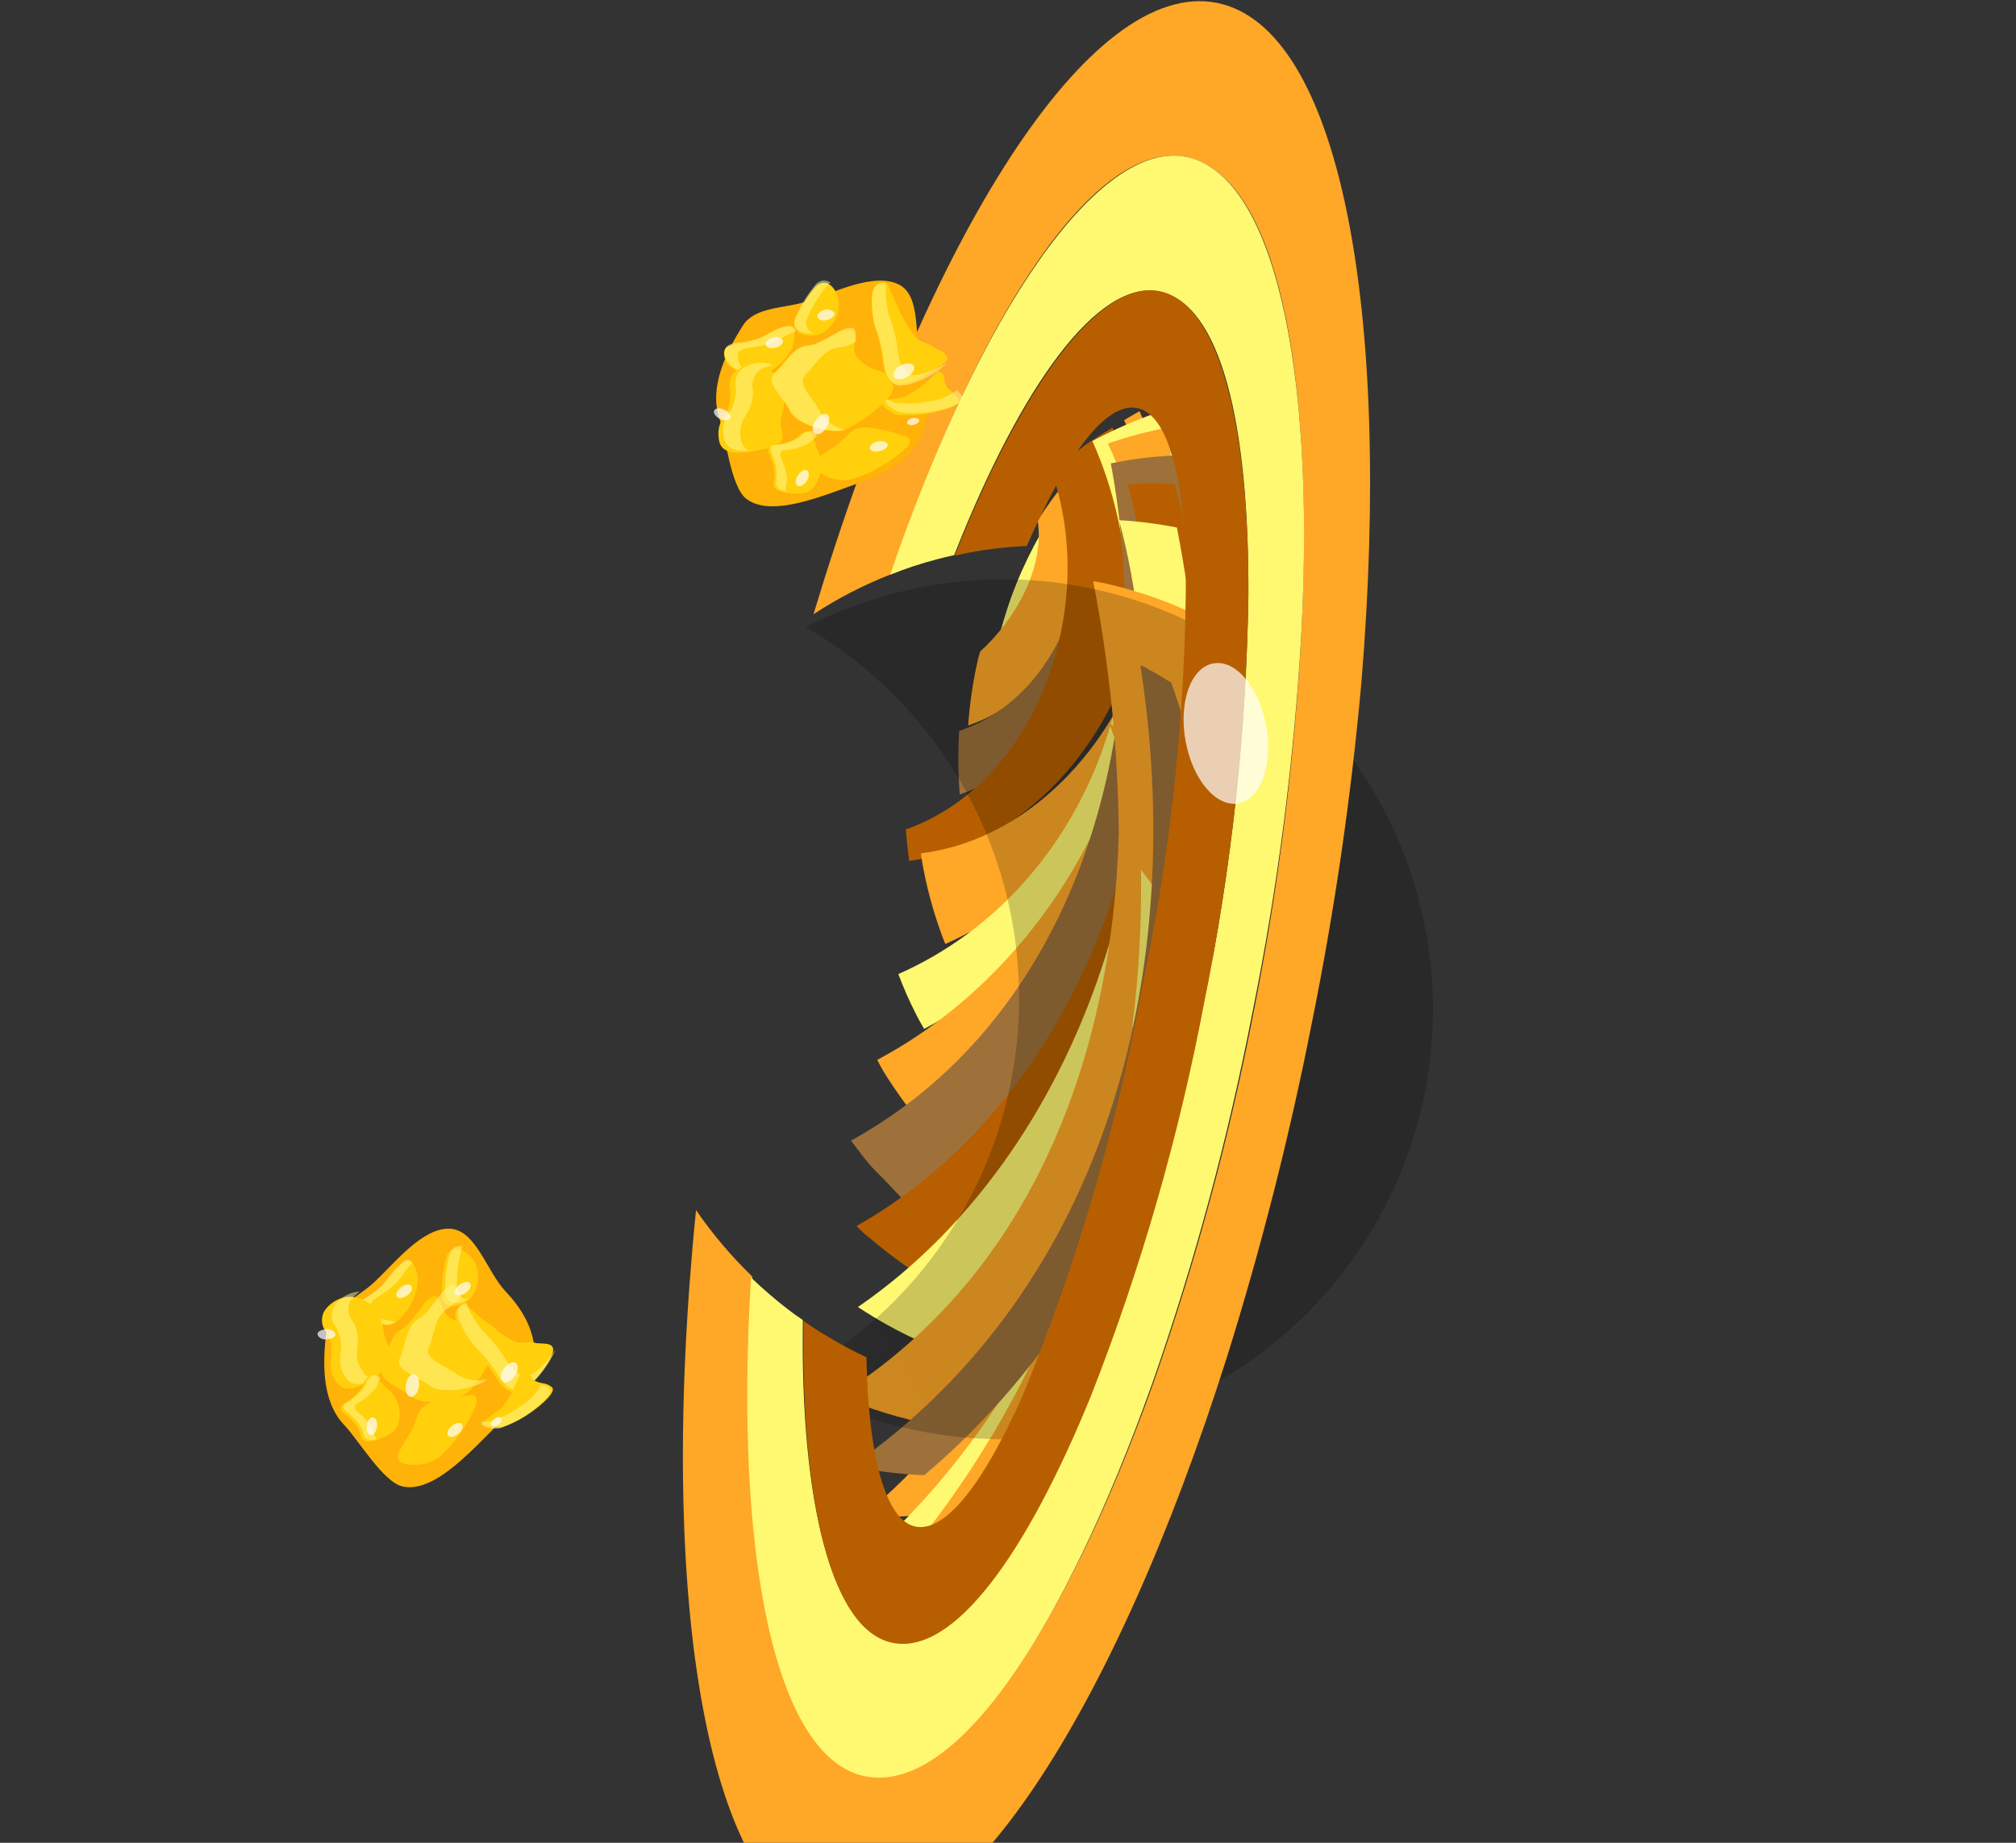 <svg width="2380" height="2176" viewBox="0 0 2380 2176" fill="none" xmlns="http://www.w3.org/2000/svg" xmlns:xlink="http://www.w3.org/1999/xlink">
<rect x="0" y="0" width="2380" height="2176" fill="#333333" stroke="none"/>
<path d="M1290.845,645.295L1276.267,648.484C1253.407,654.64 1230.964,662.248 1209.073,671.262C1196.317,676.729 1183.334,682.651 1171.034,689.256C1158.734,695.862 1146.662,702.695 1134.817,710.212C1192.9,712.034 1259.184,690.167 1290.845,645.295Z" transform="rotate(316.438 1212.831 677.806)" fill="#FFF871"/>
<path d="M1372.576,632.836C1361.87,632.836 1351.392,634.658 1341.142,635.797C1322.906,638.27 1304.812,641.691 1286.932,646.047C1255.271,691.603 1188.076,712.786 1130.904,711.419L1122.932,716.203C1100.91,730.829 1080.045,747.125 1060.52,764.947C1174.409,817.564 1316.998,745.586 1372.576,632.836Z" transform="rotate(316.438 1216.548 707.668)" fill="#FFA727"/>
<path d="M1435.275,630.44L1412.497,630.44C1402.247,630.44 1391.997,630.44 1381.975,630.44C1326.397,743.19 1183.808,815.168 1069.919,762.551C1051.558,779.614 1034.432,797.959 1018.669,817.446C1168.091,884.868 1365.575,785.557 1435.275,630.44Z" transform="rotate(316.438 1226.972 734.679)" fill="#9E713B"/>
<path d="M1317.739,851.898C1380.151,799.737 1442.789,729.809 1471.033,652.364C1460.101,649.859 1448.255,647.581 1437.779,645.759L1415.001,642.798C1404.523,642.798 1393.817,640.975 1383.111,640.52C1313.411,795.637 1115.928,894.948 967.189,827.981C959.445,837.548 951.928,847.57 944.411,857.592C1055.567,939.592 1217.061,919.092 1317.739,851.898Z" transform="rotate(316.438 1207.723 775.82)" fill="#B75F00"/>
<path d="M1537.531,648.298C1530.697,646.704 1523.863,644.882 1517.031,643.515C1488.559,720.96 1425.919,790.887 1363.735,843.049C1263.057,910.243 1101.108,930.743 990.635,848.743C986.991,853.755 983.347,858.993 980.158,864.231C971.502,877.443 963.758,891.337 956.241,905.687C951.23,915.481 946.446,925.731 941.891,935.981L937.791,946.231C1176.957,1031.877 1451.431,890.881 1537.531,648.298Z" transform="rotate(316.438 1237.661 807.469)" fill="#FFA727"/>
<path d="M1574.627,682.992C1551.207,672.57 1527.079,663.817 1502.423,656.798L1498.095,655.659C1411.995,898.471 1137.521,1039.465 898.355,953.821C891.67,969.497 885.89,985.543 881.044,1001.881C878.994,1008.259 877.4,1015.093 875.805,1021.699C1153.239,1099.827 1485.795,951.315 1574.627,682.992Z" transform="rotate(316.438 1225.217 849.07)" fill="#FFF871"/>
<path d="M1604.65,723.206C1586.052,711.242 1566.644,700.587 1546.566,691.317L1542.012,689.267C1453.178,957.589 1120.622,1106.101 843.189,1028.883C841.822,1033.667 840.455,1038.451 839.316,1043.235C835.9,1058.951 833.394,1075.123 831.344,1091.295C1132.694,1170.335 1436.322,983.783 1604.65,723.206Z" transform="rotate(316.438 1217.997 899.446)" fill="#FFA727"/>
<path d="M1633.089,772.634C1623.065,764.207 1613.043,756.007 1602.339,748.262C1591.633,740.518 1583.661,735.279 1573.865,729.129C1405.537,989.707 1101.909,1176.257 800.559,1097.219C799.193,1108.151 797.826,1119.997 797.143,1130.247C796.459,1140.497 797.143,1149.151 797.143,1158.491C797.143,1163.957 797.143,1169.197 797.143,1174.435C797.143,1179.675 797.143,1182.635 797.143,1186.735C1112.615,1265.775 1472.733,1066.923 1633.089,772.634Z" transform="rotate(316.438 1214.964 966.645)" fill="#9E713B"/>
<path d="M1655.95,814.488C1654.356,812.893 1653.218,811.299 1651.85,809.704C1640.234,797.86 1629.072,786.927 1615.634,775.993C1455.278,1070.283 1095.16,1269.133 780.144,1190.093C780.144,1196.927 780.144,1203.533 781.51,1210.365C782.877,1223.577 784.699,1236.561 786.977,1249.543C788.344,1258.199 790.166,1266.855 792.216,1275.283C1128.872,1328.811 1493.772,1111.965 1655.95,814.488Z" transform="rotate(316.438 1218.047 1029.709)" fill="#B75F00"/>
<path d="M1669.142,873.619C1655.842,854.905 1641.308,837.099 1625.636,820.319C1463.458,1117.797 1098.558,1334.641 761.902,1281.113C763.496,1287.947 765.091,1294.553 766.913,1301.159C772.242,1320.979 778.784,1340.451 786.502,1359.469C787.203,1360.793 787.812,1362.163 788.324,1363.569C1054.596,1417.097 1301.508,1295.237 1486.692,1109.141C1554.518,1036.323 1615.586,957.492 1669.142,873.619Z" transform="rotate(316.438 1215.522 1098.284)" fill="#FFF871"/>
<path d="M1671.518,1014.61C1664.276,993.245 1655.6,972.394 1645.55,952.198C1635.966,933.193 1625.242,914.785 1613.434,897.076L1605.234,885.915C1551.75,969.779 1490.76,1048.61 1423.012,1121.437C1237.828,1306.393 990.234,1429.393 724.644,1375.865C730.339,1389.305 736.716,1402.743 743.55,1415.727C752.502,1432.735 762.388,1449.237 773.161,1465.155C1141.25,1519.593 1466.062,1310.721 1671.518,1014.61Z" transform="rotate(316.438 1198.081 1179.858)" fill="#FFA727"/>
<path d="M1626.643,1189.717C1626.409,1156.877 1622.899,1124.143 1616.165,1092C1614.571,1084.255 1612.749,1076.283 1610.699,1069.222C1476.537,1380.138 1091.593,1567.372 754.481,1547.556C762.909,1556.44 771.792,1565.094 780.903,1573.294C794.439,1585.344 808.661,1596.6 823.498,1607.006C1136.465,1618.622 1415.721,1468.516 1624.365,1242.561C1625.733,1227.072 1626.871,1211.583 1626.871,1195.639C1626.871,1192.678 1626.643,1191.083 1626.643,1189.717Z" transform="rotate(316.438 1190.676 1338.429)" fill="#FFA727"/>
<path d="M801.123,1609.488C807.728,1614.5 814.334,1619.284 821.167,1623.838C842.241,1637.626 864.322,1649.808 887.223,1660.284L899.067,1665.294C1157.367,1644.794 1434.573,1528.628 1586.501,1331.372C1594.131,1303.171 1599.313,1274.364 1601.991,1245.272C1393.345,1471 1114.089,1621.106 801.123,1609.488Z" transform="rotate(316.438 1201.556 1455.284)" fill="#FFF871"/>
<path d="M1172.848,1695.878C1246.535,1670.463 1313.399,1628.458 1368.281,1573.106C1265.097,1643.489 1133.443,1671.051 1017.731,1722.528C1070.511,1721.792 1122.85,1712.8 1172.848,1695.878Z" transform="rotate(316.438 1193.006 1647.817)" fill="#FFA727"/>
<path d="M1501.354,1460.438C1331.606,1589.714 1129.394,1669.494 917.104,1690.95C935.784,1696.68 954.802,1701.246 974.049,1704.616C1003.055,1709.928 1032.483,1712.596 1061.971,1712.588L1070.855,1712.588C1186.566,1661.11 1318.222,1633.55 1421.404,1563.166C1452.124,1532.691 1478.698,1498.305 1500.444,1460.894L1501.354,1460.438Z" transform="rotate(316.438 1209.23 1586.513)" fill="#9E713B"/>
<path d="M838.993,1676.852C856.265,1684.14 873.904,1690.526 891.838,1695.986C1103.809,1674.366 1305.685,1594.594 1475.177,1465.474C1496.087,1429.652 1512.535,1391.405 1524.149,1351.585C1524.149,1348.624 1525.743,1345.663 1526.427,1342.474C1374.499,1540.869 1097.293,1656.352 838.993,1676.852Z" transform="rotate(316.438 1182.71 1519.23)" fill="#FFA727"/>
<path d="M1659.214,1059.291C1656.71,1049.497 1653.976,1039.475 1650.786,1029.908C1650.786,1026.264 1648.282,1022.847 1646.914,1019.43C1441.914,1315.542 1116.648,1524.414 749.014,1469.974L756.531,1481.364C766.475,1495.04 777.119,1508.192 788.42,1520.77C792.975,1526.236 797.986,1531.248 802.998,1536.486C1139.654,1557.442 1524.598,1370.208 1659.214,1059.291Z" transform="rotate(316.438 1204.115 1278.755)" fill="#9E713B"/>
<g opacity="0.2">
<path d="M1330.608,694.716C1343.982,741.068 1350.804,789.063 1350.88,837.305C1350.518,971.684 1296.898,1100.438 1201.772,1195.352C1106.644,1290.266 977.77,1343.596 843.391,1343.656C795.071,1343.62 746.996,1336.796 700.574,1323.384C725.126,1408.102 771.324,1484.962 834.618,1546.392C897.912,1607.824 976.118,1651.706 1061.532,1673.716C1146.944,1695.726 1236.618,1695.104 1321.718,1671.914C1406.818,1648.722 1484.41,1603.762 1546.846,1541.46C1609.284,1479.158 1654.412,1401.666 1677.788,1316.616C1701.164,1231.566 1701.98,1141.894 1680.156,1056.432C1658.33,970.972 1614.618,892.671 1553.326,829.244C1492.032,765.817 1415.272,719.452 1330.608,694.716Z" transform="rotate(316.438 1198.259 1192.247)" fill="url(#pf_0_1_476)"/>
</g>
<path d="M1316.052,666.85C1349.76,672.968 1382.74,682.586 1414.452,695.55C1706.69,543.167 1944.718,490.55 2006.674,578.7C2068.63,666.85 1947.224,861.374 1720.584,1077.534C1610.612,1181.56 1493.308,1277.55 1369.578,1364.762C1246.384,1452.62 1116.97,1531.412 982.356,1600.512C702.872,1741.964 477.372,1789.568 416.555,1703.468C355.739,1617.368 484.89,1407.358 724.74,1183.68C723.29,1149.4 725.274,1115.062 730.662,1081.18C376.011,1385.946 175.339,1685.474 264.4,1810.296C349.589,1930.792 678.5,1852.436 1066.634,1638.096C1184.872,1572.29 1299.46,1500.13 1409.896,1421.936C1520.706,1344.328 1627.164,1260.684 1728.784,1171.38C2059.974,876.406 2243.786,592.595 2158.602,471.873C2070.452,347.278 1721.496,435.656 1316.052,666.85Z" transform="rotate(316.438 1211.346 1141.126)" fill="#FFA727"/>
<path d="M1414.545,695.532C1432.435,702.616 1449.859,710.833 1466.705,720.132C1473.083,723.549 1479.233,727.193 1485.383,730.837C1681.501,639.726 1832.973,611.937 1875.339,672.071C1917.705,732.204 1845.955,857.254 1703.823,1005.082C1591.007,1120.176 1467.699,1224.494 1335.505,1316.682C1204.659,1410.478 1065.337,1491.844 919.355,1559.722C732.121,1644.228 588.849,1668.144 547.621,1610.06C506.393,1551.978 582.015,1416.678 733.487,1262.244C731.817,1255.106 730.451,1248.046 729.387,1241.06C726.475,1222.042 724.575,1202.88 723.693,1183.66C482.704,1408.022 352.871,1614.844 415.51,1703.45C478.148,1792.056 701.827,1741.944 981.311,1600.494C1115.925,1531.392 1245.339,1452.602 1368.533,1364.744C1492.969,1277.61 1610.959,1181.618 1721.589,1077.516C1949.367,861.354 2068.267,664.554 2007.679,578.682C1947.089,492.809 1706.783,543.149 1414.545,695.532Z" transform="rotate(316.438 1211.613 1142.261)" fill="#FFF871"/>
<path d="M1485.711,731.685C1495.961,737.835 1506.211,744.441 1516.005,751.274C1529.445,760.841 1542.655,771.091 1555.183,782.024C1663.151,736.469 1740.139,723.257 1761.551,753.552C1782.961,783.846 1747.201,848.308 1672.489,931.218C1557.361,1052.406 1429.785,1161.124 1291.871,1255.574C1156.835,1354.094 1011.771,1438.078 859.093,1506.13C755.911,1548.724 683.022,1560.114 662.066,1530.73C641.111,1501.346 678.694,1432.102 757.733,1345.774C751.811,1330.286 746.343,1314.34 742.015,1298.396C738.599,1286.78 735.866,1275.618 733.588,1263.546C582.116,1417.98 505.81,1551.458 547.722,1611.364C589.633,1671.27 732.222,1645.53 919.455,1561.024C1065.569,1492.726 1204.969,1410.9 1335.833,1316.618C1468.027,1224.432 1591.335,1120.112 1704.151,1005.018C1846.283,856.734 1916.895,729.635 1875.667,671.552C1834.439,613.468 1681.827,640.574 1485.711,731.685Z" transform="rotate(316.438 1211.829 1142.5)" fill="#B75F00"/>
<g opacity="0.7">
<path d="M1493.28,795.904C1516.058,810.482 1513.097,853.76 1487.585,892.71C1462.074,931.66 1423.124,950.793 1400.802,935.988C1378.48,921.182 1381.213,878.132 1406.724,839.41C1432.235,800.688 1470.958,781.099 1493.28,795.904Z" transform="rotate(316.438 1447.182 865.975)" fill="#FFFFFF"/>
</g>
<g opacity="0.5">
<path d="M506.494,1702.112C498.436,1701.085 490.767,1698.042 484.198,1693.264C477.628,1688.486 472.37,1682.128 468.91,1674.779C464.355,1676.373 461.849,1678.196 461.166,1681.84C459.571,1689.812 478.249,1710.312 498.749,1712.362C524.095,1712.731 549.213,1707.521 572.321,1697.101C577.105,1693.457 578.471,1690.496 578.016,1688.218C555.354,1697.617 531.027,1702.343 506.494,1702.112Z" transform="rotate(316.438 519.585 1693.58)" fill="#FFFA94"/>
</g>
<path d="M625.95,1610.394C625.95,1678.727 585.86,1716.994 517.754,1716.994C475.16,1716.994 401.36,1725.65 379.265,1692.622C366.054,1673.033 379.265,1617.683 379.265,1592.172C379.265,1553.45 412.293,1520.422 440.31,1497.872C461.493,1480.561 492.926,1494.683 522.31,1494.683C556.476,1494.683 606.588,1487.622 628.91,1509.944C651.232,1532.266 625.95,1576.455 625.95,1610.394Z" transform="rotate(316.438 505.756 1603.636)" fill="#FFB208"/>
<path d="M510.932,1514.884C502.277,1528.55 521.866,1540.395 538.038,1537.661C545.277,1536.187 551.948,1532.685 557.271,1527.563C562.595,1522.441 566.352,1515.91 568.105,1508.734C571.294,1493.928 564.005,1474.795 546.921,1483.45C533.275,1491.874 521.115,1502.495 510.932,1514.884Z" transform="rotate(316.438 538.823 1509.672)" fill="#FFD00B"/>
<g opacity="0.5">
<path d="M528.202,1518.439C538.539,1506.242 550.767,1495.783 564.418,1487.461C565.782,1486.371 567.323,1485.524 568.974,1484.955C568.074,1483.518 566.892,1482.278 565.5,1481.311C564.107,1480.343 562.532,1479.669 560.871,1479.328C559.21,1478.987 557.497,1478.987 555.836,1479.328C554.175,1479.669 552.6,1480.344 551.207,1481.311C537.652,1489.674 525.506,1500.13 515.218,1512.289C508.385,1523.222 518.863,1532.561 531.39,1535.067C528.875,1533.196 527.152,1530.451 526.562,1527.373C525.972,1524.295 526.557,1521.107 528.202,1518.439Z" transform="rotate(316.438 541.016 1507.07)" fill="#FFFA94"/>
</g>
<path d="M427.668,1509.252C419.696,1511.53 418.557,1527.247 426.301,1535.902C434.046,1544.558 434.501,1555.036 450.901,1555.264C460.199,1555.401 469.431,1553.702 478.07,1550.262C486.709,1546.822 494.583,1541.71 501.24,1535.219C508.301,1523.83 514.224,1512.441 501.24,1509.708C488.257,1506.975 476.64,1512.897 464.112,1512.669C442.474,1512.441 435.868,1506.975 427.668,1509.252Z" transform="rotate(316.438 464.984 1531.985)" fill="#FFD00B"/>
<g opacity="0.5">
<path d="M438.872,1544.593C431.356,1535.71 432.494,1520.449 440.467,1518.171C448.439,1515.893 455.045,1521.132 476.684,1521.588C487.617,1521.588 497.411,1517.032 508.572,1517.715C508.572,1513.387 508.572,1510.199 501.283,1508.832C488.831,1508.623 476.39,1509.692 464.156,1512.021C441.378,1512.021 435.456,1506.326 427.483,1508.604C419.511,1510.882 418.372,1526.371 426.117,1535.254C433.861,1544.138 434.089,1551.882 445.478,1554.16C443.51,1550.815 441.303,1547.618 438.872,1544.593Z" transform="rotate(316.438 464.721 1531.113)" fill="#FFFA94"/>
</g>
<path d="M402.777,1549.854C403.874,1546.54 405.718,1543.523 408.167,1541.034C410.615,1538.546 413.603,1536.654 416.899,1535.504C422.325,1534.226 427.962,1534.134 433.427,1535.235C438.891,1536.336 444.053,1538.603 448.561,1541.882C454.322,1546.723 458.568,1553.121 460.789,1560.312C463.011,1567.502 463.115,1575.179 461.088,1582.427C454.483,1599.738 447.422,1605.205 444.688,1614.771C441.955,1624.338 446.283,1637.549 421.911,1635.044C397.538,1632.538 367.472,1627.982 369.749,1607.255C372.027,1586.527 382.733,1584.477 392.527,1574.227C398.134,1567.208 401.683,1558.771 402.777,1549.854Z" transform="rotate(316.438 416.081 1584.913)" fill="#FFD00B"/>
<g opacity="0.5">
<path d="M400.153,1615.064C402.203,1595.247 413.136,1592.286 422.931,1581.808C428.589,1574.797 432.213,1566.366 433.408,1557.436C434.505,1554.122 436.349,1551.104 438.798,1548.616C441.247,1546.128 444.234,1544.236 447.531,1543.086C452.422,1542.161 457.444,1542.161 462.336,1543.086L460.058,1540.808C455.507,1537.621 450.336,1535.426 444.882,1534.367C439.427,1533.307 433.811,1533.407 428.397,1534.658C425.101,1535.808 422.113,1537.7 419.665,1540.188C417.216,1542.676 415.372,1545.694 414.275,1549.008C413.019,1558.006 409.227,1566.459 403.342,1573.38C394.231,1582.947 383.069,1586.819 380.564,1606.636C379.197,1619.164 390.13,1625.769 404.708,1629.414C402.842,1627.571 401.452,1625.301 400.659,1622.801C399.865,1620.301 399.691,1617.646 400.153,1615.064Z" transform="rotate(316.438 421.392 1581.527)" fill="#FFFA94"/>
</g>
<path d="M506.836,1546.417C518.681,1549.606 546.47,1540.951 553.759,1542.545C561.048,1544.14 564.464,1542.545 562.414,1552.795C560.364,1563.045 553.986,1566.234 557.403,1577.623C561.052,1587.143 567.79,1595.163 576.537,1600.401C582.687,1604.956 586.103,1608.145 587.242,1623.179C588.381,1638.212 525.97,1657.345 510.253,1653.929C494.536,1650.512 462.648,1631.151 460.37,1612.929C458.092,1594.706 443.286,1570.562 457.864,1564.867C472.442,1559.173 488.159,1540.951 506.836,1546.417Z" transform="rotate(316.438 519.39 1598.338)" fill="#FFD00B"/>
<g opacity="0.5">
<path d="M517.407,1622.888C515.129,1605.577 500.323,1580.293 514.673,1574.827C529.023,1569.36 545.196,1552.049 563.874,1557.06C570.355,1558.178 576.981,1558.178 583.462,1557.06C584.791,1554.383 585.786,1551.552 586.423,1548.632C588.473,1538.838 584.829,1539.977 577.768,1538.382C570.707,1536.788 542.69,1545.443 530.846,1542.255C512.168,1536.788 497.818,1554.099 481.874,1560.021C465.929,1565.943 481.874,1590.999 484.379,1608.082C486.885,1625.166 518.773,1645.666 534.262,1649.082L538.135,1649.082C528.316,1643.11 520.962,1633.817 517.407,1622.888Z" transform="rotate(316.438 530.934 1593.633)" fill="#FFFA94"/>
</g>
<path d="M418.837,1636.281C418.837,1636.281 413.142,1636.281 413.826,1643.798C415.413,1652.457 415.413,1661.333 413.826,1669.993C411.548,1677.737 401.753,1684.57 417.698,1692.77C433.642,1700.97 445.487,1703.704 455.737,1695.731C461.064,1691.755 465.299,1686.495 468.047,1680.441C470.795,1674.388 471.967,1667.737 471.454,1661.109C469.176,1649.492 476.009,1634.459 464.62,1633.32C453.231,1632.181 458.926,1636.737 445.487,1637.876C436.578,1638.882 427.562,1638.342 418.837,1636.281Z" transform="rotate(316.438 440.167 1666.819)" fill="#FFD00B"/>
<g opacity="0.5">
<path d="M424.203,1679.367C425.669,1670.621 425.669,1661.691 424.203,1652.945C424.203,1645.884 428.987,1645.428 428.987,1645.428C437.268,1647.808 445.9,1648.733 454.498,1648.162C466.798,1648.162 462.926,1643.15 471.353,1643.378C471.353,1638.139 469.987,1634.495 464.52,1633.812C453.131,1633.812 458.826,1637.228 445.387,1638.367C436.803,1638.946 428.183,1638.1 419.876,1635.862C419.876,1635.862 414.181,1635.862 414.864,1643.378C416.451,1652.038 416.451,1660.913 414.864,1669.573C412.587,1677.317 402.792,1684.151 418.737,1692.351C418.281,1688.478 422.609,1684.151 424.203,1679.367Z" transform="rotate(316.438 440.577 1663.081)" fill="#FFFA94"/>
</g>
<path d="M487.953,1669.102C508.909,1663.18 512.326,1652.019 533.509,1660.903C545.755,1667.244 557.286,1674.88 567.904,1683.68C573.826,1687.325 577.698,1691.197 567.904,1698.486C544.579,1708.962 519.21,1714.098 493.648,1713.519C473.148,1711.697 454.47,1690.741 456.065,1683.225C457.659,1675.708 466.998,1675.252 487.953,1669.102Z" transform="rotate(316.438 514.927 1685.578)" fill="#FFD00B"/>
<path d="M566.602,1533.028C566.602,1533.028 571.157,1517.767 581.863,1519.361C592.568,1520.955 589.152,1526.194 590.518,1534.166C591.885,1542.139 590.518,1541 593.024,1555.35C594.194,1568.073 596.87,1580.613 600.996,1592.706C605.096,1602.728 614.663,1605.233 617.624,1611.383C620.585,1617.533 640.402,1628.467 621.496,1636.211C602.591,1643.956 566.146,1647.144 559.768,1638.033C553.391,1628.922 553.618,1620.95 557.035,1605.233C559.642,1591.887 560.561,1578.265 559.768,1564.689C560.72,1553.892 563.016,1543.256 566.602,1533.028Z" transform="rotate(316.438 592.12 1581.412)" fill="#FFD00B"/>
<g opacity="0.5">
<path d="M582.33,1630.129C575.724,1621.018 576.179,1613.046 579.596,1597.329C582.092,1583.968 583.009,1570.36 582.33,1556.785C583.282,1545.988 585.577,1535.352 589.163,1525.124C589.696,1523.469 590.383,1521.868 591.213,1520.34C589.437,1518.982 587.295,1518.189 585.063,1518.063C574.357,1516.468 569.802,1531.729 569.802,1531.729C566.216,1541.958 563.92,1552.593 562.968,1563.39C563.761,1576.966 562.842,1590.588 560.235,1603.935C556.818,1619.651 556.591,1626.713 562.968,1636.735C569.346,1646.757 605.335,1642.429 624.696,1634.913L629.252,1632.635C610.118,1637.418 587.341,1637.874 582.33,1630.129Z" transform="rotate(316.438 593.56 1580.271)" fill="#FFFA94"/>
</g>
<path d="M576.927,1666.158C589.684,1672.05 603.29,1675.893 617.244,1677.547C626.355,1678.914 653.688,1680.964 652.322,1672.308C650.955,1663.653 647.994,1663.881 643.894,1655.453C639.794,1647.025 647.311,1641.331 642.299,1636.092C637.288,1630.853 637.516,1636.092 627.038,1639.053C615.814,1644.587 603.714,1648.133 591.277,1649.531C581.483,1647.936 577.61,1647.253 568.499,1646.342C559.388,1645.431 570.322,1661.831 576.927,1666.158Z" transform="rotate(316.438 608.697 1656.324)" fill="#FFD00B"/>
<g opacity="0.5">
<path d="M649.26,1662.674C638.476,1665.939 627.052,1666.487 616.005,1664.268C602.194,1662.495 588.745,1658.576 576.144,1652.652C573.664,1650.746 571.444,1648.526 569.538,1646.046C561.11,1646.046 571.588,1661.535 578.194,1665.863C590.951,1671.754 604.556,1675.598 618.51,1677.252C627.621,1678.619 655.183,1680.668 653.588,1672.013C652.993,1668.573 651.5,1665.351 649.26,1662.674Z" transform="rotate(316.438 610.026 1662.269)" fill="#FFFA94"/>
</g>
<g opacity="0.7">
<path d="M497.421,1628.212C499.927,1631.629 497.421,1638.007 491.271,1642.562C485.121,1647.118 478.516,1647.801 476.01,1644.384C473.504,1640.968 476.01,1634.818 481.932,1630.262C487.854,1625.707 494.688,1624.112 497.421,1628.212Z" transform="rotate(316.438 486.713 1636.194)" fill="#FFFFFF"/>
</g>
<g opacity="0.7">
<path d="M614.666,1618.015C614.666,1622.115 610.111,1626.67 603.05,1628.037C595.989,1629.404 589.155,1628.037 588.244,1623.026C587.333,1618.015 592.8,1614.143 600.088,1612.776C607.377,1611.409 613.983,1613.687 614.666,1618.015Z" transform="rotate(316.438 601.405 1620.458)" fill="#FFFFFF"/>
</g>
<g opacity="0.7">
<path d="M556.895,1522.942C556.895,1526.359 551.428,1528.409 545.734,1527.726C540.039,1527.042 535.484,1523.626 535.939,1520.209C536.395,1516.793 541.406,1514.742 547.1,1515.654C552.795,1516.565 557.35,1519.526 556.895,1522.942Z" transform="rotate(316.438 546.417 1521.647)" fill="#FFFFFF"/>
</g>
<g opacity="0.7">
<path d="M487.552,1526.127C487.552,1529.543 482.085,1531.821 476.391,1530.91C470.696,1529.999 466.141,1527.038 466.596,1523.621C467.052,1520.204 472.063,1518.154 477.985,1518.838C483.907,1519.521 488.007,1522.938 487.552,1526.127Z" transform="rotate(316.438 477.075 1524.909)" fill="#FFFFFF"/>
</g>
<g opacity="0.7">
<path d="M392.986,1583.096C390.481,1585.602 385.242,1583.096 381.142,1579.907C377.042,1576.718 375.675,1570.568 377.953,1568.063C380.231,1565.557 385.697,1568.063 389.797,1571.252C393.897,1574.441 395.264,1580.818 392.986,1583.096Z" transform="rotate(316.438 385.47 1575.58)" fill="#FFFFFF"/>
</g>
<g opacity="0.7">
<path d="M447.314,1677.579C449.364,1680.084 447.314,1685.323 442.758,1688.968C438.203,1692.612 432.736,1693.295 430.686,1690.562C428.636,1687.829 430.686,1682.818 435.242,1679.173C439.797,1675.529 445.264,1674.845 447.314,1677.579Z" transform="rotate(316.438 439 1684.07)" fill="#FFFFFF"/>
</g>
<g opacity="0.7">
<path d="M547.764,1689.073C547.764,1692.49 542.753,1694.995 536.83,1694.54C530.908,1694.084 526.353,1691.351 526.58,1687.934C526.808,1684.517 531.591,1682.012 537.514,1682.467C543.436,1682.923 547.991,1685.656 547.764,1689.073Z" transform="rotate(316.438 537.172 1688.504)" fill="#FFFFFF"/>
</g>
<g opacity="0.7">
<path d="M593.246,1679.355C593.246,1681.633 589.83,1683.227 585.957,1682.999C582.085,1682.772 578.896,1680.722 578.896,1678.444C578.896,1676.166 582.313,1674.572 586.413,1674.799C590.513,1675.027 593.246,1677.077 593.246,1679.355Z" transform="rotate(316.438 586.071 1678.899)" fill="#FFFFFF"/>
</g>
<g opacity="0.5">
<path d="M999.906,543.098C993.029,538.721 987.347,532.704 983.371,525.587C979.395,518.47 977.25,510.477 977.128,502.326C972.345,502.326 969.384,502.326 967.106,505.515C964.828,508.704 970.523,538.543 988.29,549.021C1011.229,560.421 1036.474,566.421 1062.09,566.56C1068.012,566.56 1070.29,563.371 1070.745,561.093C1046.174,559.842 1022.096,553.726 999.906,543.098Z" transform="rotate(316.438 1018.687 534.443)" fill="#FFFA94"/>
</g>
<path d="M1077.299,521.536C1048.371,583.264 995.982,601.03 934.254,572.33C895.532,554.108 825.148,530.648 818.998,491.47C815.354,468.692 850.887,423.136 861.593,400.359C877.993,365.053 922.409,349.109 956.804,340.453C983.226,333.847 1006.004,359.814 1032.427,372.342C1063.403,386.692 1111.921,401.497 1123.537,431.336C1135.155,461.175 1091.649,490.103 1077.299,521.536Z" transform="rotate(316.438 972.112 462.547)" fill="#FFB208"/>
<path d="M937.484,358.009C923.818,366.892 937.484,385.798 952.29,390.581C959.458,392.217 966.94,391.826 973.899,389.453C980.858,387.08 987.02,382.817 991.695,377.142C1000.807,364.842 1002.173,344.57 983.268,345.253C967.412,346.972 951.945,351.281 937.484,358.009Z" transform="rotate(316.438 965.005 368.405)" fill="#FFD00B"/>
<g opacity="0.5">
<path d="M944.734,366.794C959.123,360.09 974.511,355.781 990.289,354.038C992.247,353.679 994.254,353.679 996.212,354.038C995.936,352.374 995.333,350.781 994.438,349.351C993.543,347.922 992.373,346.684 990.996,345.709C989.619,344.735 988.062,344.043 986.416,343.674C984.77,343.305 983.067,343.267 981.406,343.56C965.633,345.331 950.25,349.639 935.85,356.316C925.145,363.149 930.611,376.133 940.861,383.877C939.147,381.088 938.592,377.739 939.316,374.546C940.039,371.353 941.984,368.571 944.734,366.794Z" transform="rotate(316.438 963.119 363.621)" fill="#FFFA94"/>
</g>
<path d="M870.162,381.865C861.962,380.499 854.445,394.165 857.634,404.643C860.823,415.121 857.634,425.371 871.756,432.66C880.115,436.687 889.188,439.022 898.452,439.531C907.717,440.039 916.99,438.71 925.74,435.621C937.129,428.56 947.151,420.588 936.901,412.843C926.651,405.099 914.123,405.327 901.823,399.86C882.462,390.976 878.59,383.232 870.162,381.865Z" transform="rotate(316.438 899.025 410.703)" fill="#FFD00B"/>
<g opacity="0.5">
<path d="M862.758,419.086C859.569,407.925 867.314,394.486 875.286,396.308C883.258,398.13 887.358,405.192 906.719,414.758C916.514,419.542 927.447,419.542 937.242,425.008C937.973,424.115 938.488,423.066 938.748,421.942C939.009,420.818 939.006,419.649 938.742,418.525C938.478,417.402 937.958,416.355 937.224,415.464C936.49,414.574 935.561,413.865 934.508,413.392C923.575,404.964 911.73,405.875 899.43,400.18C879.842,390.841 876.653,383.097 867.769,381.73C858.886,380.364 851.825,394.03 855.014,404.508C858.203,414.986 855.014,422.958 864.808,429.792C864.125,427.058 863.897,423.186 862.758,419.086Z" transform="rotate(316.438 896.588 405.713)" fill="#FFFA94"/>
</g>
<path d="M890.633,446.618C893.008,444.027 895.951,442.02 899.23,440.756C902.51,439.491 906.038,439.003 909.538,439.329C914.967,440.52 920.075,442.866 924.516,446.207C928.958,449.547 932.628,453.805 935.277,458.69C938.522,465.336 939.795,472.771 938.948,480.118C938.1,487.464 935.167,494.414 930.494,500.146C917.511,512.901 907.716,514.724 902.022,522.924C896.327,531.124 893.822,544.107 871.727,531.124C849.633,518.14 826.171,502.196 836.877,485.568C847.583,468.94 859.655,469.624 871.044,464.84C879.145,460.712 885.93,454.4 890.633,446.618Z" transform="rotate(316.438 886.704 487.93)" fill="#FFD00B"/>
<g opacity="0.5">
<path d="M849.823,501.431C859.845,484.348 872.601,485.715 883.762,480.931C891.974,477.229 898.994,471.314 904.034,463.848C906.431,461.298 909.384,459.334 912.662,458.11C915.941,456.885 919.458,456.432 922.94,456.787C927.843,457.835 932.489,459.849 936.607,462.709C936.607,461.57 936.607,460.659 936.607,459.748C933.69,454.875 929.761,450.685 925.084,447.462C920.408,444.24 915.093,442.06 909.501,441.07C906.038,440.78 902.554,441.286 899.317,442.549C896.079,443.813 893.174,445.8 890.823,448.359C885.682,455.878 878.597,461.861 870.323,465.67C858.023,470.454 846.406,469.315 836.384,486.398C830.006,497.331 836.384,507.809 848.456,517.376C847.303,514.823 846.824,512.017 847.063,509.226C847.302,506.434 848.252,503.751 849.823,501.431Z" transform="rotate(316.438 885.238 479.183)" fill="#FFFA94"/>
</g>
<path d="M992.272,400.921C1001.611,408.893 1030.539,412.765 1036.233,417.321C1041.927,421.877 1045.8,422.104 1039.877,430.304C1033.955,438.504 1026.666,438.732 1025.072,450.577C1024.356,460.638 1027,470.652 1032.589,479.049C1036.233,485.654 1038.055,489.982 1032.589,503.877C1027.122,517.771 962.661,508.888 949.905,499.093C937.15,489.299 917.788,457.41 923.938,440.782C930.088,424.154 926.444,395.226 941.933,396.365C957.422,397.504 978.377,388.165 992.272,400.921Z" transform="rotate(316.438 982.8 452.59)" fill="#FFD00B"/>
<g opacity="0.5">
<path d="M945.377,468.829C950.615,452.429 947.882,423.273 963.371,423.273C978.86,423.273 1000.727,415.301 1015.304,428.057C1020.781,431.763 1026.874,434.463 1033.299,436.029C1035.571,434.129 1037.633,431.991 1039.449,429.651C1045.371,421.451 1041.727,420.996 1035.804,416.668C1029.882,412.34 1000.954,409.151 990.932,401.179C976.354,388.423 956.082,397.762 938.999,396.623C921.916,395.484 926.243,424.64 921.004,442.179C915.766,459.718 936.038,490.923 948.793,500.49L952.21,502.54C945.747,492.573 943.305,480.526 945.377,468.829Z" transform="rotate(316.438 981.312 448.463)" fill="#FFFA94"/>
</g>
<path d="M932.257,512.196C932.257,512.196 926.79,510.146 924.512,516.979C921.769,525.229 917.607,532.938 912.212,539.757C906.974,545.679 895.129,547.729 905.835,562.535C916.54,577.34 926.335,585.312 938.863,581.44C945.374,580.047 951.434,577.046 956.487,572.709C961.54,568.372 965.426,562.838 967.79,556.612C970.751,544.996 983.279,533.835 973.257,528.596C963.235,523.357 966.651,528.596 954.124,524.496C946.177,521.695 938.778,517.533 932.257,512.196Z" transform="rotate(316.438 939.288 547.16)" fill="#FFD00B"/>
<g opacity="0.5">
<path d="M912.212,553.8C917.51,546.954 921.594,539.25 924.284,531.022C926.79,524.189 932.029,526.239 932.029,526.239C938.754,531.993 946.473,536.47 954.807,539.45C966.423,543.55 964.601,539.45 972.118,542.183C974.168,537.628 974.623,533.528 969.84,530.794C960.046,524.872 963.235,530.794 950.707,526.694C942.373,523.715 934.654,519.237 927.929,513.483C927.929,513.483 922.462,511.433 920.184,518.267C917.441,526.517 913.279,534.225 907.884,541.044C902.646,546.967 890.801,549.017 901.507,563.822C903.101,559.722 908.796,557.444 912.212,553.8Z" transform="rotate(316.438 935.379 538.509)" fill="#FFFA94"/>
</g>
<path d="M999.659,507.543C1021.298,510.96 1029.043,502.304 1043.848,518.932C1052.685,529.605 1060.323,541.215 1066.626,553.555C1070.498,559.477 1072.32,564.488 1060.704,566.993C1035.101,566.744 1009.881,560.75 986.904,549.454C969.137,538.977 960.937,512.555 965.72,505.949C970.504,499.343 978.248,504.127 999.659,507.543Z" transform="rotate(316.438 1016.978 534.82)" fill="#FFD00B"/>
<path d="M1069.485,346.389C1069.485,346.389 1080.191,334.545 1089.302,340.467C1098.413,346.389 1092.947,349.806 1090.897,357.551C1088.847,365.295 1087.936,363.928 1083.835,377.823C1079.55,389.895 1076.721,402.436 1075.408,415.178C1075.408,425.884 1082.469,432.262 1082.697,437.956C1082.924,443.651 1096.363,463.24 1075.635,460.734C1054.908,458.228 1020.969,447.523 1018.919,436.362C1016.869,425.201 1020.741,418.367 1030.308,405.612C1038.219,395.237 1044.8,383.911 1049.897,371.901C1055.399,362.655 1061.974,354.092 1069.485,346.389Z" transform="rotate(316.438 1056.393 399.882)" fill="#FFD00B"/>
<g opacity="0.5">
<path d="M1040.865,440.044C1038.815,429.111 1042.459,422.05 1052.254,409.294C1060.272,398.252 1066.855,386.235 1071.843,373.533C1077.19,364.642 1083.533,356.389 1090.748,348.933C1091.964,347.624 1093.341,346.476 1094.848,345.516C1093.785,343.543 1092.212,341.891 1090.293,340.733C1081.181,334.811 1070.476,346.655 1070.476,346.655C1062.993,354.216 1056.419,362.625 1050.887,371.711C1045.947,384.435 1039.362,396.458 1031.298,407.472C1021.731,420.227 1017.859,427.288 1019.909,438.222C1021.959,449.155 1055.67,462.822 1076.626,462.822L1081.637,462.822C1063.643,458.494 1040.865,449.383 1040.865,440.044Z" transform="rotate(316.438 1057.112 400.948)" fill="#FFFA94"/>
</g>
<path d="M1054.946,463.509C1063.973,474.252 1074.662,483.48 1086.607,490.842C1094.123,495.853 1118.268,509.52 1120.546,500.864C1122.823,492.209 1120.546,491.525 1120.546,482.187C1120.546,472.848 1129.657,470.798 1127.379,463.964C1125.101,457.131 1122.823,461.687 1112.346,460.092C1099.814,460.271 1087.341,458.346 1075.446,454.398C1069.223,449.875 1062.76,445.693 1056.085,441.87C1047.657,437.314 1050.846,455.992 1054.946,463.509Z" transform="rotate(316.438 1089.266 472.417)" fill="#FFD00B"/>
<g opacity="0.5">
<path d="M1126.744,489.913C1115.502,488.537 1104.779,484.389 1095.538,477.841C1083.67,470.283 1072.999,460.993 1063.877,450.28C1062.394,447.567 1061.32,444.651 1060.688,441.624C1053.171,437.524 1056.132,456.43 1060.688,463.036C1069.638,473.917 1080.338,483.231 1092.349,490.597C1099.866,495.608 1124.01,509.047 1126.288,500.619C1127.538,497.182 1127.697,493.444 1126.744,489.913Z" transform="rotate(316.438 1091.727 472.191)" fill="#FFFA94"/>
</g>
<g opacity="0.7">
<path d="M982.542,497.929C982.542,502.029 978.214,506.584 970.925,508.179C963.636,509.773 957.03,508.179 956.347,503.395C955.664,498.612 960.447,494.74 967.736,493.145C975.025,491.551 981.631,493.601 982.542,497.929Z" transform="rotate(316.438 969.412 500.692)" fill="#FFFFFF"/>
</g>
<g opacity="0.7">
<path d="M1080.042,441.768C1078.904,445.868 1072.298,447.69 1065.009,445.868C1057.72,444.046 1052.937,439.262 1054.076,435.162C1055.215,431.062 1061.82,429.012 1068.881,430.835C1075.942,432.657 1080.954,437.668 1080.042,441.768Z" transform="rotate(316.438 1067.029 438.37)" fill="#FFFFFF"/>
</g>
<g opacity="0.7">
<path d="M984.215,377.36C982.393,380.094 976.926,379.866 971.915,377.36C966.904,374.855 964.399,369.388 966.221,366.655C968.043,363.921 973.51,363.921 978.521,366.655C983.532,369.388 984.215,375.083 984.215,377.36Z" transform="rotate(316.438 974.921 371.965)" fill="#FFFFFF"/>
</g>
<g opacity="0.7">
<path d="M923.093,410.011C921.271,412.972 915.804,412.745 910.793,410.011C905.782,407.278 903.276,402.039 905.099,399.306C906.921,396.572 912.388,396.572 917.399,399.306C922.41,402.039 924.915,407.278 923.093,410.011Z" transform="rotate(316.438 914.096 404.702)" fill="#FFFFFF"/>
</g>
<g opacity="0.7">
<path d="M856.26,499.455C853.072,499.455 848.744,496.95 846.922,491.483C845.099,486.016 845.783,480.55 848.972,479.411C852.16,478.272 856.488,481.916 858.31,487.383C860.133,492.85 859.449,498.088 856.26,499.455Z" transform="rotate(316.438 852.616 489.329)" fill="#FFFFFF"/>
</g>
<g opacity="0.7">
<path d="M957.587,562.227C957.587,565.416 954.398,569.288 948.704,570.655C943.009,572.021 937.77,570.655 936.859,567.01C935.948,563.366 940.276,559.949 945.97,558.582C951.665,557.216 956.904,558.81 957.587,562.227Z" transform="rotate(316.438 947.162 564.634)" fill="#FFFFFF"/>
</g>
<g opacity="0.7">
<path d="M1046.988,532.244C1045.394,535.205 1039.927,535.433 1034.688,532.244C1029.45,529.055 1026.488,524.955 1028.083,521.994C1029.677,519.033 1035.144,518.805 1040.383,521.994C1045.622,525.183 1046.988,529.283 1046.988,532.244Z" transform="rotate(316.438 1037.32 527.119)" fill="#FFFFFF"/>
</g>
<g opacity="0.7">
<path d="M1084.338,501.172C1084.338,503.222 1079.554,503.222 1075.91,501.172C1072.265,499.122 1070.671,496.161 1071.582,494.111C1072.493,492.061 1076.365,492.061 1079.782,494.111C1083.199,496.161 1085.249,499.122 1084.338,501.172Z" transform="rotate(316.438 1077.942 497.642)" fill="#FFFFFF"/>
</g>
<defs>
<linearGradient id="pf_0_1_476" x1="1552.263" y1="1297.376" x2="507.459" y2="995.675" gradientUnits="userSpaceOnUse">
<stop stop-color="#000000"/>
<stop offset="0.57" stop-color="#000000"/>
<stop offset="0.61" stop-color="#000000"/>
<stop offset="1" stop-color="#404040"/>
</linearGradient>
</defs>
</svg>
